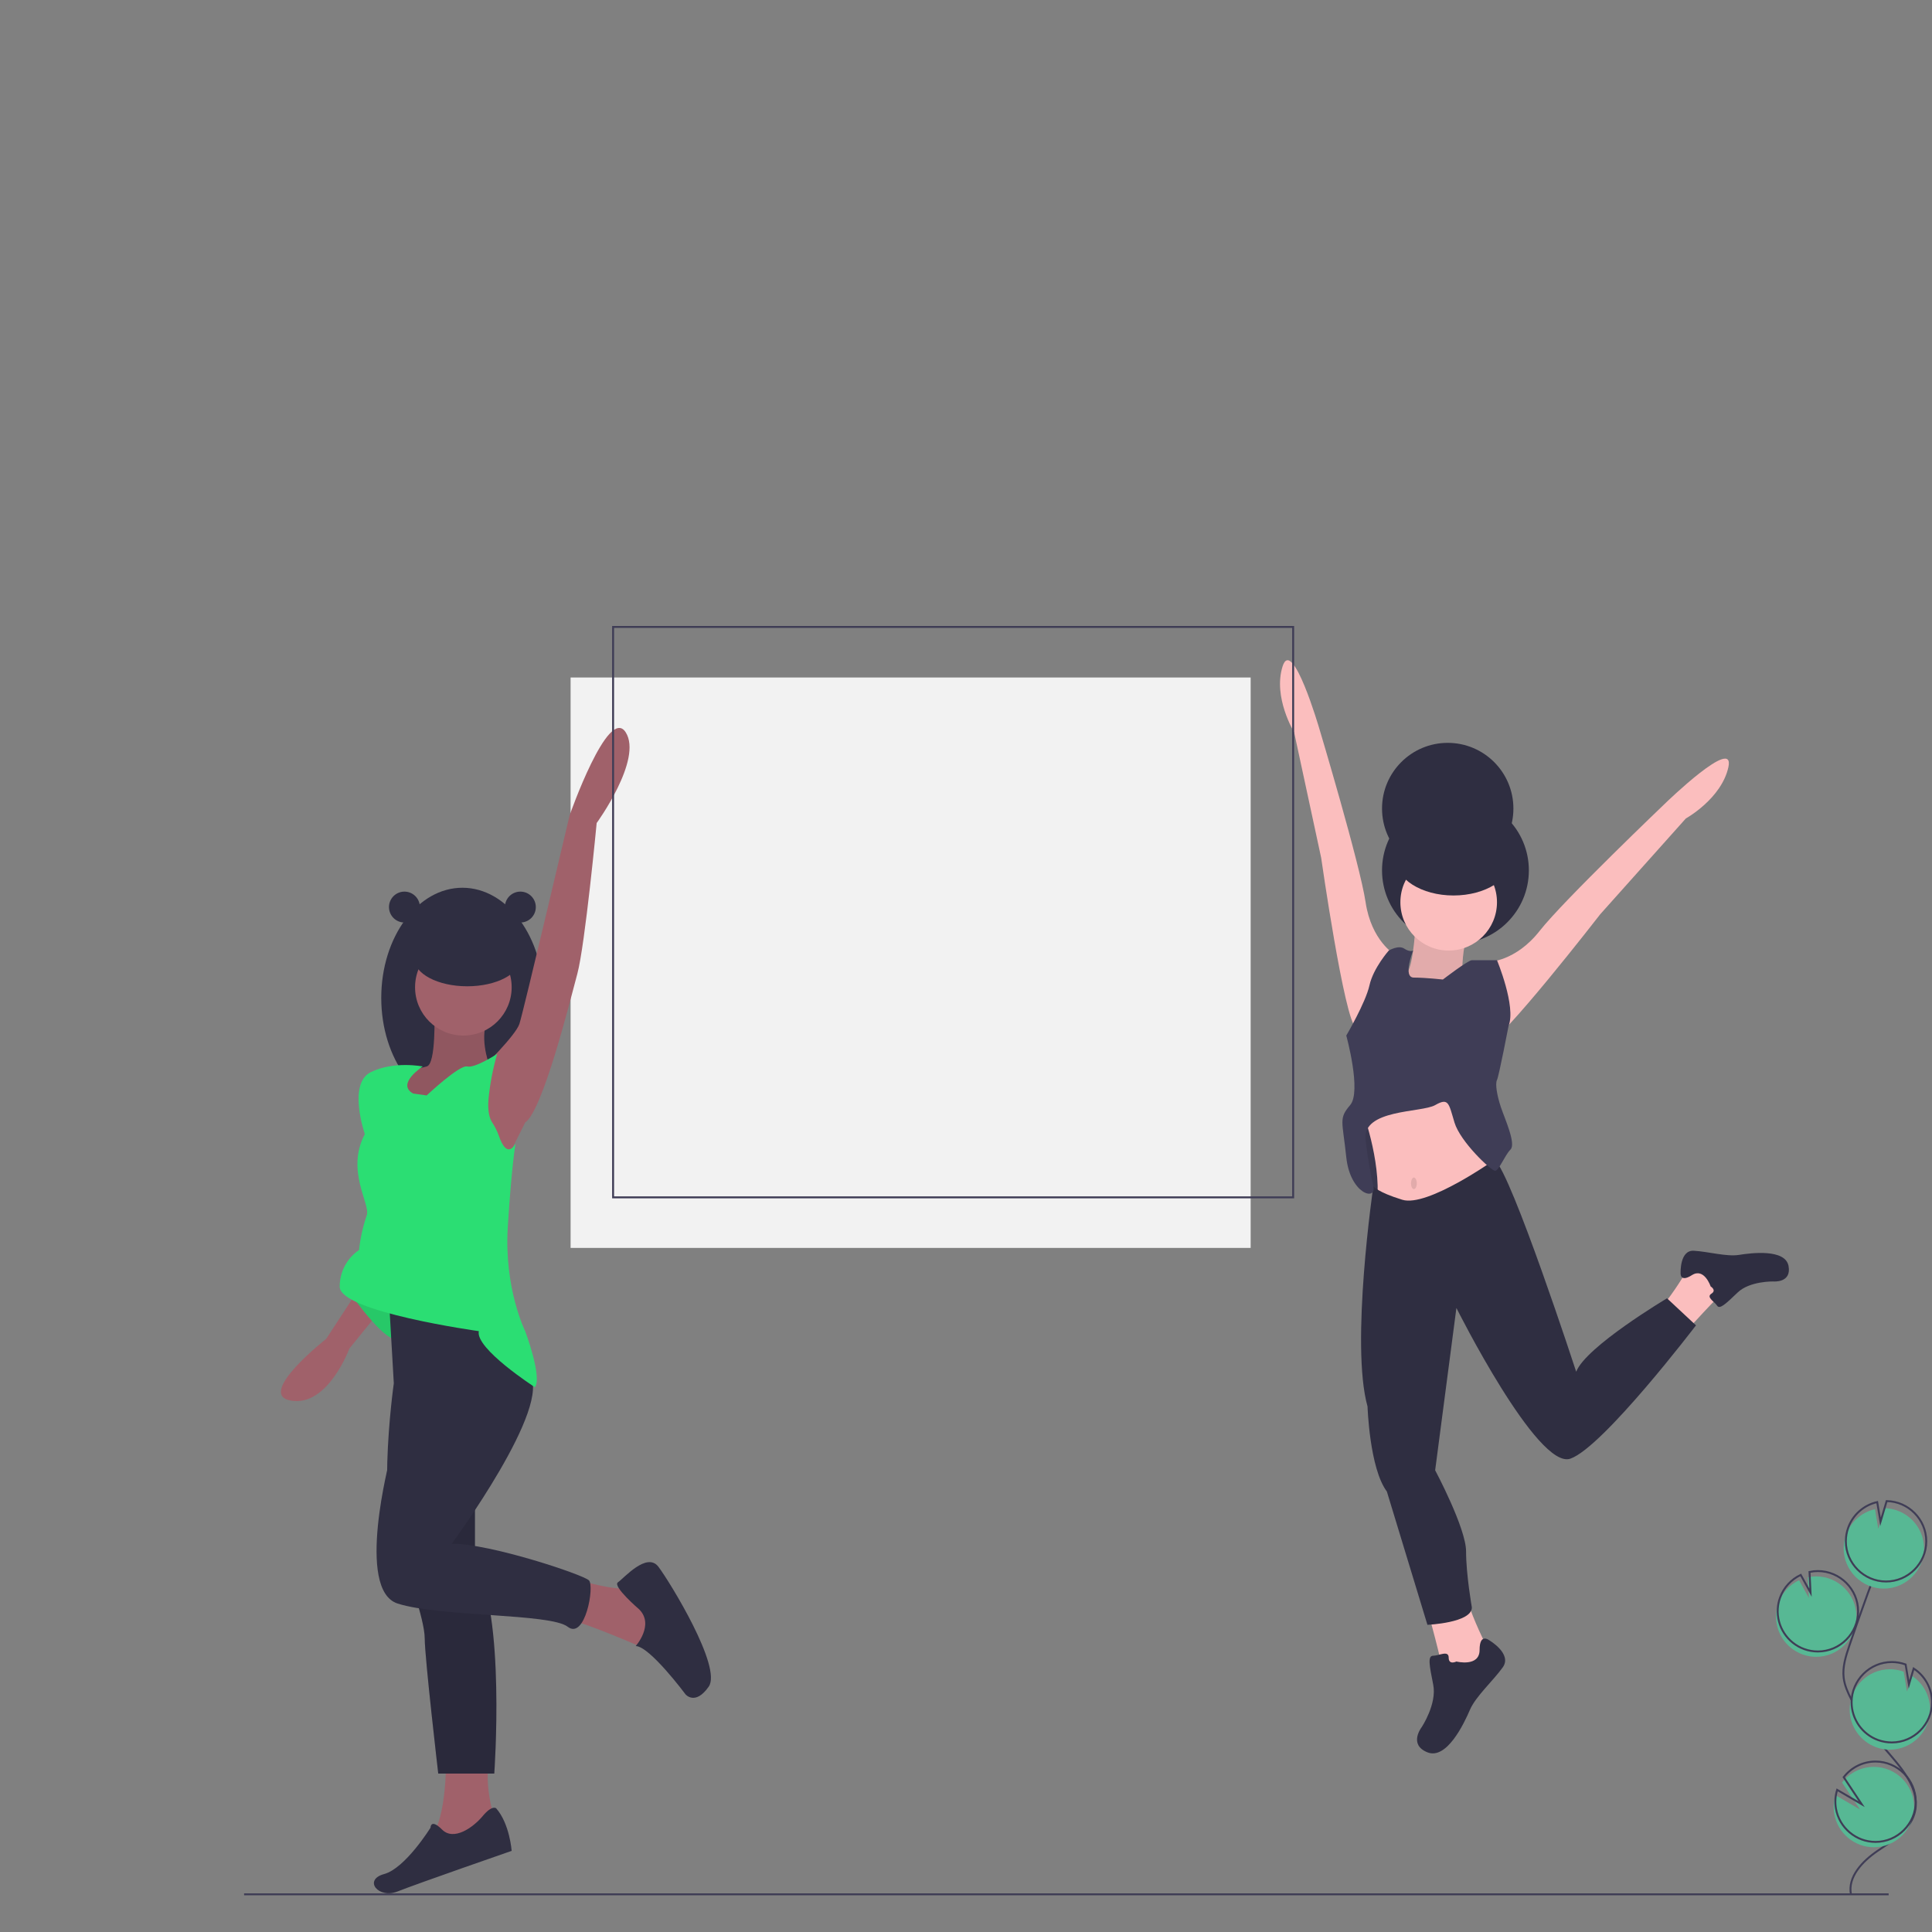 <?xml version="1.0" encoding="UTF-8" standalone="no"?>
<!DOCTYPE svg PUBLIC "-//W3C//DTD SVG 1.1//EN" "http://www.w3.org/Graphics/SVG/1.1/DTD/svg11.dtd">
<svg width="100%" height="100%" viewBox="0 0 1000 1000" version="1.1" xmlns="http://www.w3.org/2000/svg" xmlns:xlink="http://www.w3.org/1999/xlink" xml:space="preserve" xmlns:serif="http://www.serif.com/" style="fill-rule:evenodd;clip-rule:evenodd;stroke-miterlimit:10;">
    <rect x="0" y="0" width="1000" height="1000" fill="#808080" stroke="none"/>
    <g transform="matrix(1,0,0,1,126.336,324)">
        <rect x="169" y="26.672" width="352" height="295.248" style="fill:rgb(242,242,242);"/>
    </g>
    <g transform="matrix(1,0,0,1,-36.83,202.528)">
        <path d="M775.665,630.472C775.665,630.472 783.665,659.472 783.665,663.472C783.665,667.472 796.665,666.472 796.665,666.472L806.665,650.472C806.665,650.472 798.665,634.472 796.665,626.472C794.665,618.472 775.665,630.472 775.665,630.472Z" style="fill:rgb(251,190,190);fill-rule:nonzero;"/>
    </g>
    <g transform="matrix(1,0,0,1,-36.83,202.528)">
        <path d="M790.665,657.472C790.665,657.472 802.665,660.472 802.665,651.472C802.665,642.472 807.665,646.472 807.665,646.472C807.665,646.472 819.665,653.472 814.665,660.472C809.665,667.472 800.665,675.472 797.665,682.472C794.665,689.472 785.665,708.472 775.665,704.472C765.665,700.472 772.665,691.472 772.665,691.472C772.665,691.472 780.665,679.472 778.665,669.472C776.665,659.472 775.665,654.472 778.665,654.472C781.665,654.472 786.665,651.472 786.665,655.472C786.665,659.472 790.665,657.472 790.665,657.472Z" style="fill:rgb(47,46,65);fill-rule:nonzero;"/>
    </g>
    <g transform="matrix(1,0,0,1,126.336,324)">
        <circle cx="627" cy="126.5" r="38" style="fill:rgb(47,46,65);"/>
    </g>
    <g transform="matrix(1,0,0,1,126.336,324)">
        <circle cx="623" cy="94.5" r="34" style="fill:rgb(47,46,65);"/>
    </g>
    <g transform="matrix(1,0,0,1,126.336,324)">
        <path d="M605,295.5L585,293.5L576.835,273.528L578,255.5L605,255.5L605,295.5Z" style="fill:rgb(63,61,86);fill-rule:nonzero;"/>
    </g>
    <g transform="matrix(1,0,0,1,126.336,324)">
        <path d="M605,295.5L585,293.5L576.835,273.528L578,255.5L605,255.5L605,295.5Z" style="fill-opacity:0.1;fill-rule:nonzero;"/>
    </g>
    <g transform="matrix(1,0,0,1,-36.83,202.528)">
        <path d="M769.665,273.472C769.665,273.472 768.665,298.472 764.665,301.472C760.665,304.472 770.665,316.472 770.665,316.472L786.665,312.472L798.665,301.472L793.665,300.472C793.665,300.472 793.665,286.472 796.665,282.472C799.665,278.472 769.665,273.472 769.665,273.472Z" style="fill:rgb(251,190,190);fill-rule:nonzero;"/>
    </g>
    <g transform="matrix(1,0,0,1,-36.83,202.528)">
        <path d="M769.665,273.472C769.665,273.472 768.665,298.472 764.665,301.472C760.665,304.472 770.665,316.472 770.665,316.472L786.665,312.472L798.665,301.472L793.665,300.472C793.665,300.472 793.665,286.472 796.665,282.472C799.665,278.472 769.665,273.472 769.665,273.472Z" style="fill-opacity:0.1;fill-rule:nonzero;"/>
    </g>
    <g transform="matrix(1,0,0,1,-36.83,202.528)">
        <path d="M741.665,371.472C741.665,371.472 751.665,397.472 749.665,419.472C747.665,441.472 794.665,422.472 794.665,422.472L808.665,413.472C808.665,413.472 812.665,386.472 808.665,380.472C804.665,374.472 796.665,353.472 796.665,353.472L775.665,350.472L741.665,371.472Z" style="fill:rgb(251,190,190);fill-rule:nonzero;"/>
    </g>
    <g transform="matrix(1,0,0,1,-36.83,202.528)">
        <path d="M909.807,486.263C909.807,486.263 926.86,467.414 929.712,465.601C932.564,463.788 925.959,454.972 925.959,454.972L910.018,455.093C910.018,455.093 902.235,468.05 897.437,473.102C892.639,478.154 909.807,486.263 909.807,486.263Z" style="fill:rgb(251,190,190);fill-rule:nonzero;"/>
    </g>
    <g transform="matrix(1,0,0,1,-36.83,202.528)">
        <path d="M922.261,463.329C922.261,463.329 918.961,453.413 912.544,457.492C906.126,461.571 906.712,456.193 906.712,456.193C906.712,456.193 906.265,444.464 913.522,444.856C920.78,445.249 930.563,448.04 936.914,447.007C943.266,445.973 960.893,443.779 962.573,452.722C964.253,461.666 954.663,460.754 954.663,460.754C954.663,460.754 942.48,460.488 936.256,466.447C930.032,472.405 926.92,475.385 925.561,473.246C924.201,471.106 919.796,468.901 922.648,467.088C925.5,465.275 922.261,463.329 922.261,463.329Z" style="fill:rgb(47,46,65);fill-rule:nonzero;"/>
    </g>
    <g transform="matrix(1,0,0,1,-36.83,202.528)">
        <path d="M758.665,291.472C758.665,291.472 746.665,284.472 743.665,264.472C740.665,244.472 719.665,174.472 719.665,174.472C719.665,174.472 705.665,126.472 700.665,142.472C695.665,158.472 706.665,176.472 706.665,176.472L720.665,241.472C720.665,241.472 732.665,325.472 738.665,329.472C744.665,333.472 758.665,291.472 758.665,291.472Z" style="fill:rgb(251,190,190);fill-rule:nonzero;"/>
    </g>
    <g transform="matrix(1,0,0,1,-36.83,202.528)">
        <path d="M807.361,295.356C807.361,295.356 821.253,295.205 833.749,279.304C846.246,263.403 899.11,212.941 899.11,212.941C899.11,212.941 935.012,178.141 931.447,194.521C927.882,210.901 909.421,221.108 909.421,221.108L865.113,270.684C865.113,270.684 813.15,337.765 805.957,338.275C798.764,338.785 807.361,295.356 807.361,295.356Z" style="fill:rgb(251,190,190);fill-rule:nonzero;"/>
    </g>
    <g transform="matrix(1,0,0,1,126.336,324)">
        <circle cx="623.5" cy="143" r="25" style="fill:rgb(251,190,190);"/>
    </g>
    <g transform="matrix(1,0,0,1,-36.83,202.528)">
        <path d="M810.443,397.736C810.443,397.736 775.665,422.472 762.665,418.472C749.665,414.472 747.665,411.472 747.665,411.472C747.665,411.472 735.665,493.472 744.665,525.472C744.665,525.472 745.665,557.472 754.665,569.472L775.665,638.472C775.665,638.472 798.665,637.472 798.665,629.472C798.665,629.472 795.665,612.472 795.665,600.472C795.665,588.472 779.665,558.472 779.665,558.472L790.665,474.472C790.665,474.472 832.665,558.472 849.665,552.472C866.665,546.472 914.665,483.472 914.665,483.472L899.665,469.472C899.665,469.472 857.665,494.472 852.665,507.472C852.665,507.472 819.221,404.999 810.443,397.736Z" style="fill:rgb(47,46,65);fill-rule:nonzero;"/>
    </g>
    <g transform="matrix(1,0,0,1,-36.83,202.528)">
        <path d="M783.665,304.472C783.665,304.472 796.665,294.472 798.665,294.472L811.665,294.472C811.665,294.472 821.665,318.472 817.665,328.472C817.665,328.472 812.665,354.472 811.665,356.472C810.665,358.472 811.665,364.472 813.665,370.472C815.665,376.472 821.665,389.472 818.665,392.472C815.665,395.472 812.665,403.472 810.665,403.472C808.665,403.472 792.665,388.472 789.665,378.472C786.665,368.472 786.665,365.472 779.665,369.472C772.665,373.472 741.665,371.472 743.665,387.472C744.567,395.538 745.903,403.549 747.665,411.472C749.428,419.394 735.665,415.472 733.665,396.472C731.665,377.472 729.665,376.472 735.665,369.472C741.665,362.472 733.665,333.472 733.665,333.472C733.665,333.472 743.665,316.472 745.665,307.472C747.665,298.472 755.665,289.472 755.665,289.472C755.665,289.472 760.665,286.472 763.665,288.472C766.665,290.472 768.27,289.472 768.27,289.472C768.27,289.472 762.665,303.472 768.665,303.472C774.665,303.472 783.665,304.472 783.665,304.472Z" style="fill:rgb(63,61,86);fill-rule:nonzero;"/>
    </g>
    <g transform="matrix(1,0,0,1,126.336,324)">
        <ellipse cx="605.5" cy="288.5" rx="1.5" ry="3" style="fill-opacity:0.1;"/>
    </g>
    <g transform="matrix(1,0,0,1,126.336,324)">
        <ellipse cx="626" cy="120.5" rx="30" ry="19" style="fill:rgb(47,46,65);"/>
    </g>
    <g transform="matrix(1,0,0,1,126.336,324)">
        <ellipse cx="113" cy="192.5" rx="42" ry="57" style="fill:rgb(47,46,65);"/>
    </g>
    <g transform="matrix(1,0,0,1,-36.83,202.528)">
        <path d="M286.696,350.07C286.696,350.07 303.665,333.472 305.665,327.472C307.665,321.472 331.665,219.472 331.665,219.472C331.665,219.472 351.665,162.472 360.665,176.472C369.665,190.472 345.665,223.472 345.665,223.472C345.665,223.472 339.665,286.472 335.665,301.472C331.665,316.472 317.665,372.472 308.665,378.472L299.665,396.472L289.665,398.472L280.665,373.472L281.665,363.472L286.696,350.07Z" style="fill:rgb(160,97,106);fill-rule:nonzero;"/>
    </g>
    <g transform="matrix(1,0,0,1,-36.83,202.528)">
        <path d="M336.665,615.472C336.665,615.472 360.665,622.472 363.665,618.472C366.665,614.472 377.665,638.472 377.665,638.472L377.665,647.472L367.665,649.472C367.665,649.472 337.665,636.472 332.665,636.472C327.665,636.472 336.665,615.472 336.665,615.472Z" style="fill:rgb(160,97,106);fill-rule:nonzero;"/>
    </g>
    <g transform="matrix(1,0,0,1,-36.83,202.528)">
        <path d="M367.665,630.472C367.665,630.472 353.665,618.472 356.665,616.472C359.665,614.472 371.665,600.472 377.665,608.472C383.665,616.472 410.665,660.472 403.665,670.472C396.665,680.472 391.665,674.472 391.665,674.472C391.665,674.472 373.067,649.472 365.866,649.472C365.866,649.472 375.665,638.472 367.665,630.472Z" style="fill:rgb(47,46,65);fill-rule:nonzero;"/>
    </g>
    <g transform="matrix(1,0,0,1,-36.83,202.528)">
        <path d="M267.665,705.472C267.665,705.472 268.665,738.472 259.665,748.472C250.665,758.472 271.665,756.472 271.665,756.472L293.665,741.472C293.665,741.472 287.665,725.472 289.665,710.472L267.665,705.472Z" style="fill:rgb(160,97,106);fill-rule:nonzero;"/>
    </g>
    <g transform="matrix(1,0,0,1,-36.83,202.528)">
        <path d="M293.665,733.472C293.665,733.472 291.665,731.472 286.665,737.472C281.665,743.472 271.665,750.472 265.665,744.472C259.665,738.472 259.665,743.472 259.665,743.472C259.665,743.472 246.665,764.472 235.665,767.472C224.665,770.472 232.665,780.472 242.665,776.472C252.665,772.472 301.665,755.472 301.665,755.472C301.665,755.472 300.665,741.472 293.665,733.472Z" style="fill:rgb(47,46,65);fill-rule:nonzero;"/>
    </g>
    <g transform="matrix(1,0,0,1,-36.83,202.528)">
        <path d="M220.665,467.472L205.665,490.472C205.665,490.472 168.665,519.472 187.665,522.472C206.665,525.472 217.665,495.472 217.665,495.472L230.665,479.472L220.665,467.472Z" style="fill:rgb(160,97,106);fill-rule:nonzero;"/>
    </g>
    <g transform="matrix(1,0,0,1,-36.83,202.528)">
        <path d="M215.665,463.472C215.665,463.472 232.665,488.472 240.665,490.472C248.665,492.472 245.665,471.472 245.665,471.472L215.665,463.472Z" style="fill:rgb(43,222,115);fill-rule:nonzero;"/>
    </g>
    <g transform="matrix(1,0,0,1,-36.83,202.528)">
        <path d="M215.665,463.472C215.665,463.472 232.665,488.472 240.665,490.472C248.665,492.472 245.665,471.472 245.665,471.472L215.665,463.472Z" style="fill-opacity:0.1;fill-rule:nonzero;"/>
    </g>
    <g transform="matrix(1,0,0,1,-36.83,202.528)">
        <path d="M237.665,461.472L240.665,513.472C240.665,513.472 229.665,590.472 246.665,608.472C246.665,608.472 256.665,635.472 256.665,645.472C256.665,655.472 263.665,715.472 263.665,715.472L292.665,715.472C292.665,715.472 298.665,632.472 282.665,606.472L282.665,464.472L237.665,461.472Z" style="fill:rgb(47,46,65);fill-rule:nonzero;"/>
    </g>
    <g transform="matrix(1,0,0,1,-36.83,202.528)">
        <path d="M237.173,564.523C237.315,582.864 239.51,600.895 246.665,608.472C246.665,608.472 256.665,635.472 256.665,645.472C256.665,655.472 263.665,715.472 263.665,715.472L292.665,715.472C292.665,715.472 298.665,632.472 282.665,606.472L282.665,569.342" style="fill-opacity:0.1;fill-rule:nonzero;"/>
    </g>
    <g transform="matrix(1,0,0,1,-36.83,202.528)">
        <path d="M268.665,473.472L238.665,552.472C238.665,552.472 220.665,620.472 242.665,627.472C264.665,634.472 321.665,632.472 330.665,639.472C339.665,646.472 344.665,618.472 341.665,615.472C338.665,612.472 290.665,596.472 270.665,596.472C270.665,596.472 323.665,524.472 310.665,508.472C297.665,492.472 279.665,472.472 268.665,473.472Z" style="fill:rgb(47,46,65);fill-rule:nonzero;"/>
    </g>
    <g transform="matrix(1,0,0,1,-36.83,202.528)">
        <path d="M261.665,321.472C261.665,321.472 262.665,348.472 257.665,349.472C253.562,350.473 249.549,351.811 245.665,353.472L245.665,368.472L253.665,373.472L273.665,361.472L281.665,354.472L289.665,347.472C289.665,347.472 284.665,333.472 289.665,324.472L261.665,321.472Z" style="fill:rgb(160,97,106);fill-rule:nonzero;"/>
    </g>
    <g transform="matrix(1,0,0,1,-36.83,202.528)">
        <path d="M261.665,321.472C261.665,321.472 262.665,348.472 257.665,349.472C253.562,350.473 249.549,351.811 245.665,353.472L245.665,368.472L253.665,373.472L273.665,361.472L281.665,354.472L289.665,347.472C289.665,347.472 284.665,333.472 289.665,324.472L261.665,321.472Z" style="fill-opacity:0.1;fill-rule:nonzero;"/>
    </g>
    <g transform="matrix(1,0,0,1,-36.83,202.528)">
        <path d="M257.665,364.472C257.665,364.472 274.665,348.472 278.665,349.472C282.665,350.472 294.165,342.972 294.165,342.972C291.94,350.649 290.434,358.516 289.665,366.472C289.124,372.972 290.343,376.538 291.573,378.441C293.001,380.585 294.16,382.897 295.025,385.323C296.68,390.161 299.746,396.005 303.665,389.472C303.665,389.472 301.665,400.472 299.665,432.472C297.665,464.472 308.665,486.472 308.665,486.472C308.665,486.472 317.665,510.472 313.665,515.472C313.665,515.472 282.665,495.472 284.665,486.472C284.665,486.472 212.665,476.472 212.665,463.472C212.627,455.875 216.382,448.74 222.665,444.472C223.334,438.343 224.676,432.307 226.665,426.472C228.655,420.637 215.665,403.472 225.665,384.472C225.665,384.472 216.665,358.472 228.665,352.472C240.665,346.472 255.665,349.472 255.665,349.472C255.665,349.472 241.665,358.472 250.665,363.472L257.665,364.472Z" style="fill:rgb(43,222,115);fill-rule:nonzero;"/>
    </g>
    <g transform="matrix(1,0,0,1,126.336,324)">
        <circle cx="113.5" cy="187" r="25" style="fill:rgb(160,97,106);"/>
    </g>
    <g transform="matrix(1,0,0,1,126.336,324)">
        <ellipse cx="115.5" cy="172" rx="27.5" ry="14.5" style="fill:rgb(47,46,65);"/>
    </g>
    <g transform="matrix(1,0,0,1,126.336,324)">
        <circle cx="83" cy="145.5" r="8" style="fill:rgb(47,46,65);"/>
    </g>
    <g transform="matrix(1,0,0,1,126.336,324)">
        <circle cx="143" cy="145.5" r="8" style="fill:rgb(47,46,65);"/>
    </g>
    <g transform="matrix(1,0,0,1,126.336,324)">
        <path d="M0,656.5L851.223,656.5" style="fill:none;fill-rule:nonzero;stroke:rgb(63,61,86);stroke-width:1px;"/>
    </g>
    <g transform="matrix(1,0,0,1,126.336,324)">
        <rect x="191" y="0.5" width="352" height="295.248" style="fill:none;stroke:rgb(63,61,86);stroke-width:1px;"/>
    </g>
    <g transform="matrix(1,0,0,1,-36.83,202.528)">
        <path d="M969.806,653.785C972.086,654.613 974.492,655.037 976.917,655.037C988.335,655.037 997.73,645.642 997.73,634.225C997.73,622.807 988.335,613.412 976.917,613.412C975.459,613.412 974.004,613.566 972.578,613.87L973.099,624.582L968.031,615.401C963.059,617.738 959.213,621.957 957.347,627.124C956.684,628.935 956.281,630.83 956.15,632.754C955.495,642 961.093,650.622 969.806,653.785Z" style="fill:rgb(87,184,148);fill-rule:nonzero;"/>
    </g>
    <g transform="matrix(1,0,0,1,-36.83,202.528)">
        <path d="M994.884,778.028C993.095,768.918 1000.85,760.841 1008.5,755.592C1016.16,750.342 1025.11,745.184 1027.72,736.275C1031.48,723.471 1020.29,711.745 1011.59,701.633C1005.13,694.129 999.581,685.886 995.063,677.076C993.252,673.543 991.588,669.851 991.111,665.91C990.424,660.234 992.248,654.586 994.085,649.173C1000.2,631.138 1006.75,613.255 1013.71,595.523" style="fill:none;fill-rule:nonzero;stroke:rgb(63,61,86);stroke-width:1px;"/>
    </g>
    <g transform="matrix(1,0,0,1,-36.83,202.528)">
        <path d="M970.663,651.027C972.943,651.855 975.349,652.279 977.774,652.279C989.192,652.279 998.587,642.884 998.587,631.467C998.587,620.049 989.192,610.654 977.774,610.654C976.316,610.654 974.861,610.808 973.435,611.112L973.956,621.824L968.888,612.643C963.916,614.98 960.07,619.199 958.204,624.366C957.541,626.177 957.138,628.072 957.007,629.996C956.352,639.242 961.95,647.864 970.663,651.027Z" style="fill:none;fill-rule:nonzero;stroke:rgb(63,61,86);stroke-width:1px;"/>
    </g>
    <g transform="matrix(1,0,0,1,-36.83,202.528)">
        <path d="M992.34,591.823C994.753,585.164 1000.41,580.181 1007.32,578.626L1009.03,588.81L1012.21,578.114C1023.51,578.281 1032.71,587.622 1032.71,598.922C1032.71,610.338 1023.32,619.732 1011.9,619.732C1000.49,619.732 991.092,610.338 991.092,598.922C991.092,596.501 991.514,594.099 992.34,591.823L992.34,591.823Z" style="fill:rgb(87,184,148);fill-rule:nonzero;"/>
    </g>
    <g transform="matrix(1,0,0,1,-36.83,202.528)">
        <path d="M993.483,588.146C995.896,581.487 1001.55,576.504 1008.46,574.949L1010.18,585.132L1013.35,574.437C1024.65,574.604 1033.86,583.945 1033.86,595.244C1033.86,606.66 1024.46,616.054 1013.05,616.054C1001.63,616.054 992.235,606.66 992.235,595.244C992.235,592.824 992.657,590.422 993.483,588.146L993.483,588.146Z" style="fill:none;fill-rule:nonzero;stroke:rgb(63,61,86);stroke-width:1px;"/>
    </g>
    <g transform="matrix(1,0,0,1,-36.83,202.528)">
        <path d="M1007.93,701.84C1010.21,702.665 1012.61,703.087 1015.03,703.087C1026.44,703.087 1035.84,693.693 1035.84,682.277C1035.84,675.232 1032.26,668.65 1026.35,664.817L1023.91,673.036L1022.18,662.732C1022.16,662.724 1022.14,662.718 1022.13,662.712C1019.85,661.887 1017.45,661.465 1015.03,661.465C1003.61,661.465 994.219,670.859 994.219,682.276C994.219,691.012 999.72,698.86 1007.93,701.84L1007.93,701.84Z" style="fill:rgb(87,184,148);fill-rule:nonzero;"/>
    </g>
    <g transform="matrix(1,0,0,1,-36.83,202.528)">
        <path d="M1008.92,698.115C1011.2,698.94 1013.6,699.362 1016.02,699.362C1027.44,699.362 1036.83,689.968 1036.83,678.552C1036.83,671.508 1033.25,664.925 1027.34,661.092L1024.9,669.311L1023.17,659.008C1023.15,659 1023.13,658.993 1023.12,658.988C1020.84,658.162 1018.44,657.74 1016.02,657.74C1004.6,657.74 995.209,667.135 995.209,678.551C995.209,687.288 1000.71,695.136 1008.92,698.115L1008.92,698.115Z" style="fill:none;fill-rule:nonzero;stroke:rgb(63,61,86);stroke-width:1px;"/>
    </g>
    <g transform="matrix(1,0,0,1,-36.83,202.528)">
        <path d="M986.266,736.402C988.007,746.308 996.696,753.603 1006.75,753.603C1018.17,753.603 1027.56,744.213 1027.56,732.802C1027.56,721.39 1018.17,712 1006.75,712C1000.31,712 994.212,714.998 990.277,720.105L999.55,734.061L986.88,726.654C985.897,729.807 985.687,733.151 986.266,736.402Z" style="fill:rgb(87,184,148);fill-rule:nonzero;"/>
    </g>
    <g transform="matrix(1,0,0,1,-36.83,202.528)">
        <path d="M987.124,733.644C988.864,743.55 997.553,750.845 1007.61,750.845C1019.02,750.845 1028.41,741.455 1028.41,730.044C1028.41,718.633 1019.02,709.242 1007.61,709.242C1001.16,709.242 995.069,712.24 991.134,717.347L1000.41,731.303L987.737,723.896C986.754,727.049 986.544,730.393 987.124,733.644Z" style="fill:none;fill-rule:nonzero;stroke:rgb(63,61,86);stroke-width:1px;"/>
    </g>
</svg>

